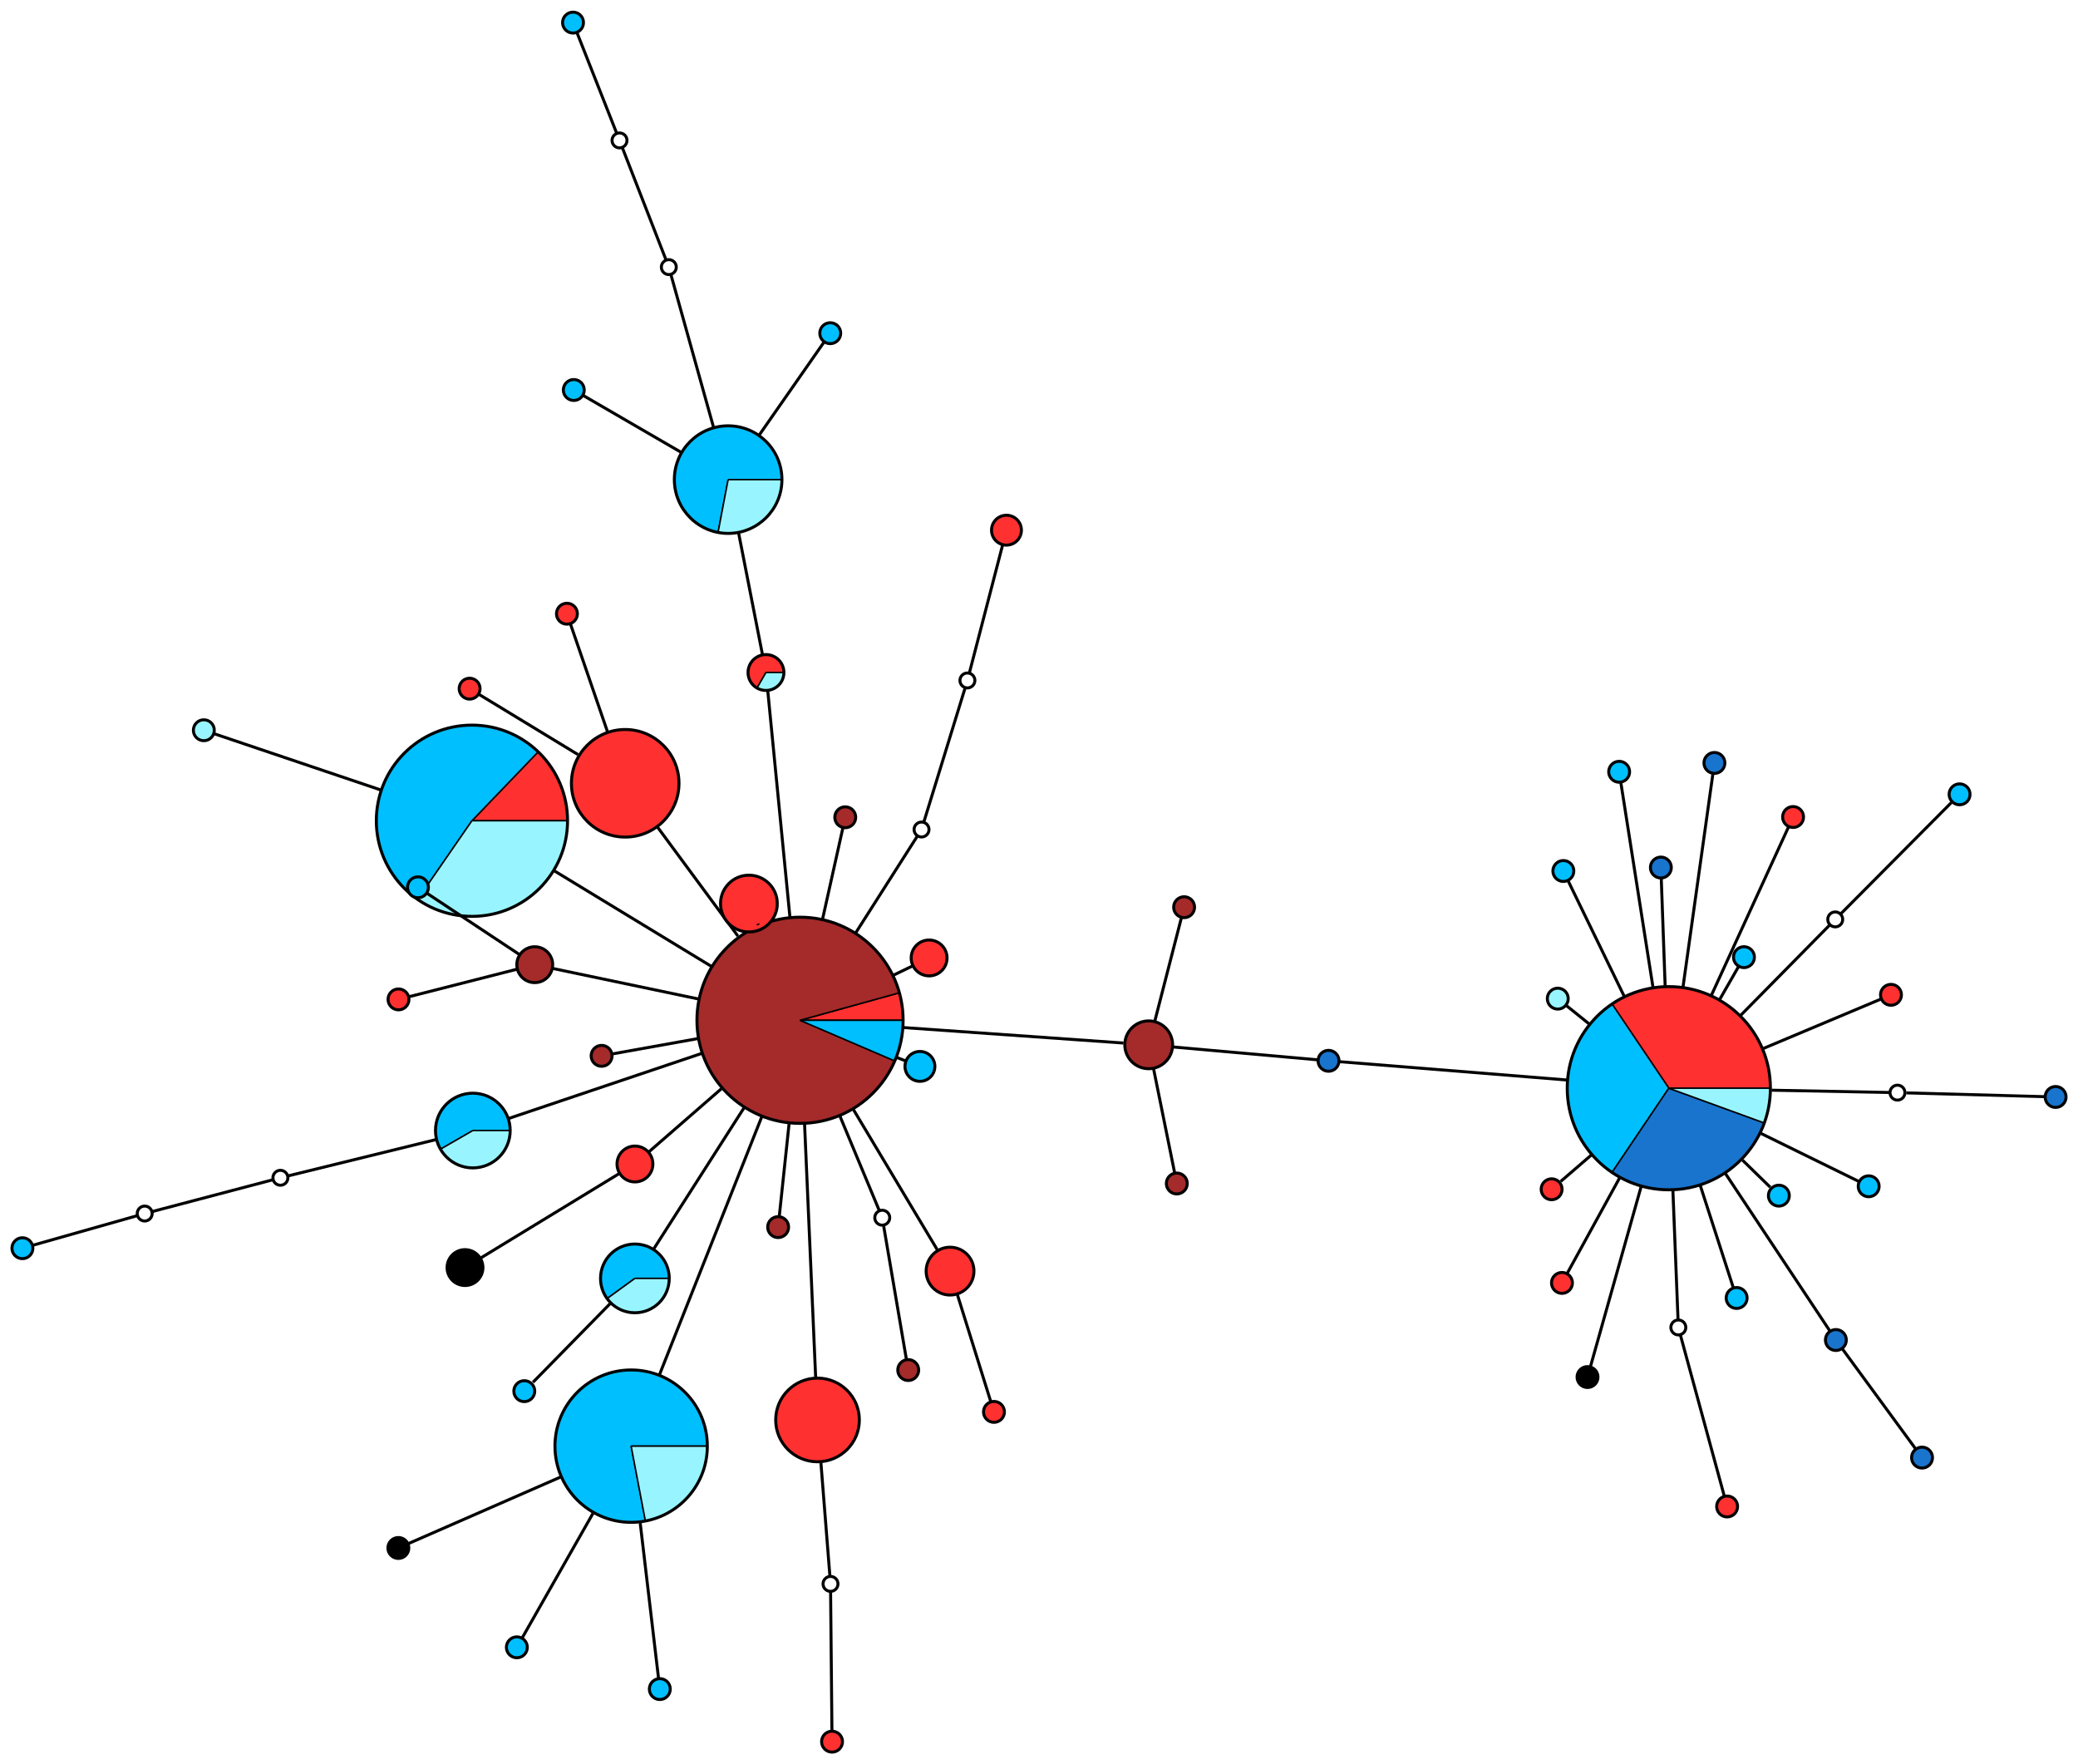 <?xml version="1.0" encoding="UTF-8" standalone="no"?>
<!DOCTYPE svg PUBLIC "-//W3C//DTD SVG 1.1//EN"
 "http://www.w3.org/Graphics/SVG/1.1/DTD/svg11.dtd">
<!-- Generated by graphviz version 2.38.0 (20140413.2041)
 -->
<!-- Title: %3 Pages: 1 -->
<svg width="695pt" height="590pt"
 viewBox="0.00 0.00 695.48 590.28" xmlns="http://www.w3.org/2000/svg" xmlns:xlink="http://www.w3.org/1999/xlink">
<g id="graph0" class="graph" transform="scale(1 1) rotate(0) translate(249.77 377.709)">
<title>%3</title>
<polygon fill="white" stroke="none" points="-249.77,212.573 -249.77,-377.709 445.714,-377.709 445.714,212.573 -249.77,212.573"/>
<!-- 0 -->
<g id="node1" class="node"><title>0</title>
<path fill="deepskyblue" stroke="black" stroke-width="0.5" d="M-38.533,106.183C-38.533,106.183 -13.033,106.183 -13.033,106.183 -13.033,104.881 -13.133,103.58 -13.332,102.293 -13.53,101.006 -13.828,99.736 -14.22,98.494 -14.613,97.252 -15.1,96.043 -15.678,94.875 -16.255,93.708 -16.922,92.586 -17.671,91.521 -18.419,90.455 -19.249,89.449 -20.151,88.51 -21.054,87.571 -22.027,86.703 -23.063,85.912 -24.098,85.122 -25.193,84.412 -26.336,83.79 -27.48,83.167 -28.67,82.632 -29.895,82.191 -31.121,81.75 -32.378,81.403 -33.657,81.154 -34.935,80.905 -36.231,80.754 -37.532,80.703 -38.834,80.652 -40.137,80.701 -41.431,80.849 -42.725,80.997 -44.006,81.243 -45.262,81.587 -46.518,81.931 -47.746,82.37 -48.935,82.902 -50.125,83.433 -51.271,84.055 -52.365,84.761 -53.46,85.468 -54.498,86.257 -55.472,87.122 -56.445,87.987 -57.351,88.926 -58.181,89.929 -59.012,90.933 -59.764,91.998 -60.431,93.117 -61.098,94.235 -61.679,95.403 -62.168,96.61 -62.657,97.817 -63.053,99.06 -63.352,100.328 -63.651,101.596 -63.852,102.884 -63.955,104.183 -64.057,105.481 -64.059,106.785 -63.962,108.084 -63.865,109.383 -63.669,110.673 -63.375,111.941 -63.081,113.21 -62.69,114.455 -62.206,115.664 -61.721,116.873 -61.145,118.043 -60.482,119.164 -59.819,120.285 -59.071,121.354 -58.245,122.36 -57.419,123.367 -56.517,124.309 -55.546,125.178 -54.576,126.047 -53.541,126.841 -52.45,127.551 -51.358,128.262 -50.214,128.888 -49.027,129.424 -47.84,129.96 -46.614,130.404 -45.359,130.753 -44.104,131.102 -42.824,131.354 -41.531,131.507 -40.237,131.66 -38.934,131.714 -37.632,131.668 -36.331,131.621 -35.034,131.476 -33.755,131.232 -33.755,131.232 -38.533,106.183 -38.533,106.183"/>
<path fill="#98f5ff" stroke="black" stroke-width="0.5" d="M-38.533,106.183C-38.533,106.183 -33.755,131.232 -33.755,131.232 -33.034,131.094 -32.318,130.925 -31.612,130.726 -30.905,130.527 -30.207,130.297 -29.52,130.037 -28.833,129.778 -28.157,129.488 -27.495,129.171 -26.833,128.853 -26.185,128.506 -25.553,128.132 -24.921,127.758 -24.305,127.357 -23.707,126.93 -23.11,126.503 -22.531,126.051 -21.972,125.574 -21.414,125.097 -20.876,124.596 -20.361,124.072 -19.846,123.549 -19.353,123.004 -18.885,122.438 -18.417,121.872 -17.974,121.286 -17.556,120.682 -17.138,120.078 -16.747,119.456 -16.383,118.818 -16.019,118.18 -15.683,117.526 -15.376,116.859 -15.068,116.192 -14.79,115.512 -14.541,114.821 -14.292,114.13 -14.073,113.429 -13.885,112.719 -13.697,112.009 -13.539,111.291 -13.413,110.568 -13.287,109.844 -13.192,109.115 -13.128,108.384 -13.065,107.652 -13.033,106.918 -13.033,106.183 -13.033,106.183 -38.533,106.183 -38.533,106.183"/>
<ellipse fill="none" stroke="black" cx="-38.533" cy="106.183" rx="25.5" ry="25.5"/>
</g>
<!-- 6 -->
<g id="node7" class="node"><title>6</title>
<path fill="#ff3030" stroke="black" stroke-width="0.5" d="M17.989,-36.334C17.989,-36.334 52.489,-36.334 52.489,-36.334 52.489,-37.889 52.384,-39.441 52.174,-40.982 51.965,-42.522 51.652,-44.047 51.237,-45.544 51.237,-45.544 17.989,-36.334 17.989,-36.334"/>
<path fill="brown" stroke="black" stroke-width="0.5" d="M17.989,-36.334C17.989,-36.334 51.237,-45.544 51.237,-45.544 50.968,-46.516 50.656,-47.475 50.303,-48.419 49.95,-49.362 49.556,-50.291 49.122,-51.2 48.687,-52.109 48.214,-52.999 47.701,-53.867 47.189,-54.735 46.639,-55.58 46.053,-56.4 45.467,-57.22 44.845,-58.014 44.19,-58.779 43.534,-59.544 42.845,-60.281 42.125,-60.986 41.405,-61.691 40.654,-62.364 39.875,-63.003 39.096,-63.642 38.29,-64.247 37.458,-64.816 36.626,-65.385 35.769,-65.917 34.891,-66.41 34.012,-66.904 33.112,-67.359 32.194,-67.774 31.276,-68.189 30.34,-68.563 29.388,-68.896 28.437,-69.229 27.472,-69.521 26.495,-69.769 25.518,-70.017 24.531,-70.223 23.537,-70.385 22.542,-70.547 21.541,-70.666 20.536,-70.74 19.531,-70.814 18.523,-70.845 17.515,-70.831 16.508,-70.817 15.501,-70.759 14.498,-70.657 13.496,-70.555 12.498,-70.409 11.508,-70.22 10.518,-70.031 9.537,-69.798 8.568,-69.523 7.599,-69.248 6.642,-68.93 5.7,-68.571 4.758,-68.212 3.833,-67.812 2.926,-67.372 2.019,-66.932 1.132,-66.453 0.268,-65.935 -0.597,-65.418 -1.438,-64.862 -2.254,-64.271 -3.071,-63.68 -3.86,-63.053 -4.621,-62.392 -5.383,-61.732 -6.115,-61.038 -6.815,-60.314 -7.515,-59.589 -8.184,-58.834 -8.818,-58.051 -9.453,-57.268 -10.052,-56.458 -10.616,-55.622 -11.179,-54.787 -11.706,-53.927 -12.194,-53.045 -12.682,-52.164 -13.131,-51.261 -13.54,-50.34 -13.95,-49.419 -14.318,-48.48 -14.645,-47.527 -14.972,-46.574 -15.257,-45.607 -15.499,-44.629 -15.742,-43.65 -15.941,-42.662 -16.097,-41.666 -16.253,-40.671 -16.364,-39.669 -16.433,-38.663 -16.501,-37.658 -16.524,-36.65 -16.504,-35.642 -16.484,-34.635 -16.42,-33.629 -16.311,-32.627 -16.203,-31.625 -16.051,-30.628 -15.855,-29.639 -15.66,-28.651 -15.421,-27.671 -15.14,-26.703 -14.858,-25.736 -14.535,-24.781 -14.17,-23.841 -13.805,-22.902 -13.399,-21.979 -12.953,-21.075 -12.508,-20.171 -12.023,-19.288 -11.499,-18.426 -10.976,-17.565 -10.416,-16.727 -9.819,-15.914 -9.223,-15.102 -8.591,-14.316 -7.926,-13.559 -7.26,-12.802 -6.562,-12.075 -5.833,-11.379 -5.104,-10.683 -4.345,-10.02 -3.558,-9.39 -2.771,-8.761 -1.957,-8.166 -1.118,-7.608 -0.279,-7.05 0.584,-6.529 1.469,-6.046 2.354,-5.564 3.259,-5.12 4.183,-4.717 5.106,-4.314 6.047,-3.951 7.003,-3.63 7.958,-3.309 8.927,-3.03 9.907,-2.794 10.886,-2.558 11.876,-2.365 12.873,-2.216 13.869,-2.066 14.872,-1.96 15.878,-1.899 16.884,-1.837 17.892,-1.82 18.899,-1.846 19.907,-1.873 20.912,-1.943 21.913,-2.058 22.915,-2.173 23.91,-2.331 24.898,-2.533 25.885,-2.735 26.863,-2.98 27.829,-3.267 28.795,-3.555 29.748,-3.884 30.685,-4.255 31.622,-4.626 32.542,-5.038 33.443,-5.489 34.344,-5.941 35.225,-6.431 36.083,-6.96 36.941,-7.489 37.776,-8.054 38.584,-8.656 39.393,-9.258 40.175,-9.894 40.927,-10.565 41.68,-11.235 42.403,-11.937 43.094,-12.671 43.785,-13.404 44.444,-14.167 45.069,-14.958 45.693,-15.749 46.282,-16.567 46.835,-17.41 47.388,-18.253 47.904,-19.119 48.381,-20.007 48.858,-20.895 49.295,-21.803 49.693,-22.729 49.693,-22.729 17.989,-36.334 17.989,-36.334"/>
<path fill="deepskyblue" stroke="black" stroke-width="0.5" d="M17.989,-36.334C17.989,-36.334 49.693,-22.729 49.693,-22.729 50.153,-23.8 50.558,-24.894 50.907,-26.006 51.255,-27.118 51.548,-28.247 51.782,-29.389 52.017,-30.531 52.194,-31.684 52.312,-32.844 52.43,-34.004 52.489,-35.169 52.489,-36.334 52.489,-36.334 17.989,-36.334 17.989,-36.334"/>
<ellipse fill="none" stroke="black" cx="17.989" cy="-36.334" rx="34.5" ry="34.5"/>
</g>
<!-- 0&#45;&gt;6 -->
<g id="edge1" class="edge"><title>0&#45;&gt;6</title>
<path fill="none" stroke="black" d="M-29.073,82.329C-19.676,58.636 -5.205,22.147 5.21,-4.112"/>
</g>
<!-- 22 -->
<g id="node23" class="node"><title>22</title>
<ellipse fill="deepskyblue" stroke="black" cx="-76.787" cy="173.501" rx="3.5" ry="3.5"/>
</g>
<!-- 0&#45;&gt;22 -->
<g id="edge2" class="edge"><title>0&#45;&gt;22</title>
<path fill="none" stroke="black" d="M-51.271,128.599C-59.965,143.898 -70.648,162.698 -74.906,170.191"/>
</g>
<!-- 24 -->
<g id="node25" class="node"><title>24</title>
<ellipse fill="deepskyblue" stroke="black" cx="-28.943" cy="187.478" rx="3.5" ry="3.5"/>
</g>
<!-- 0&#45;&gt;24 -->
<g id="edge3" class="edge"><title>0&#45;&gt;24</title>
<path fill="none" stroke="black" d="M-35.499,131.905C-33.26,150.884 -30.426,174.904 -29.367,183.88"/>
</g>
<!-- 58 -->
<g id="node59" class="node"><title>58</title>
<ellipse fill="black" stroke="black" cx="-116.443" cy="140.258" rx="3.5" ry="3.5"/>
</g>
<!-- 0&#45;&gt;58 -->
<g id="edge4" class="edge"><title>0&#45;&gt;58</title>
<path fill="none" stroke="black" d="M-61.909,116.407C-80.375,124.484 -104.434,135.006 -113.128,138.809"/>
</g>
<!-- 1 -->
<g id="node2" class="node"><title>1</title>
<ellipse fill="deepskyblue" stroke="black" cx="345.591" cy="22.351" rx="3.5" ry="3.5"/>
</g>
<!-- 3 -->
<g id="node4" class="node"><title>3</title>
<path fill="#ff3030" stroke="black" stroke-width="0.5" d="M308.765,-13.601C308.765,-13.601 342.765,-13.601 342.765,-13.601 342.765,-15.135 342.661,-16.667 342.455,-18.186 342.248,-19.706 341.938,-21.209 341.529,-22.687 341.119,-24.165 340.609,-25.613 340.004,-27.023 339.399,-28.431 338.699,-29.798 337.909,-31.113 337.119,-32.427 336.241,-33.687 335.281,-34.883 334.321,-36.079 333.282,-37.208 332.169,-38.264 331.057,-39.32 329.874,-40.299 328.63,-41.195 327.385,-42.091 326.081,-42.901 324.727,-43.621 323.373,-44.341 321.972,-44.969 320.533,-45.5 319.094,-46.031 317.621,-46.463 316.124,-46.795 314.627,-47.127 313.109,-47.358 311.581,-47.484 310.052,-47.611 308.517,-47.635 306.986,-47.555 305.454,-47.474 303.93,-47.291 302.423,-47.005 300.917,-46.718 299.431,-46.331 297.977,-45.844 296.523,-45.358 295.103,-44.773 293.727,-44.095 292.352,-43.417 291.024,-42.646 289.753,-41.788 289.753,-41.788 308.765,-13.601 308.765,-13.601"/>
<path fill="deepskyblue" stroke="black" stroke-width="0.5" d="M308.765,-13.601C308.765,-13.601 289.753,-41.788 289.753,-41.788 288.604,-41.014 287.505,-40.17 286.459,-39.261 285.414,-38.353 284.425,-37.381 283.498,-36.352 282.572,-35.322 281.708,-34.237 280.914,-33.103 280.12,-31.968 279.395,-30.786 278.745,-29.563 278.095,-28.34 277.52,-27.079 277.023,-25.786 276.527,-24.493 276.11,-23.171 275.775,-21.827 275.44,-20.483 275.187,-19.119 275.019,-17.745 274.85,-16.37 274.765,-14.986 274.765,-13.601 274.765,-12.216 274.85,-10.832 275.019,-9.458 275.187,-8.083 275.44,-6.72 275.775,-5.376 276.11,-4.032 276.527,-2.71 277.023,-1.417 277.52,-0.124 278.095,1.138 278.745,2.361 279.395,3.584 280.12,4.766 280.914,5.9 281.708,7.035 282.572,8.12 283.498,9.149 284.425,10.178 285.414,11.15 286.459,12.059 287.505,12.968 288.604,13.812 289.753,14.586 289.753,14.586 308.765,-13.601 308.765,-13.601"/>
<path fill="#1874cd" stroke="black" stroke-width="0.5" d="M308.765,-13.601C308.765,-13.601 289.753,14.586 289.753,14.586 290.819,15.305 291.925,15.963 293.066,16.557 294.207,17.151 295.38,17.68 296.581,18.14 297.781,18.601 299.007,18.994 300.252,19.316 301.497,19.638 302.76,19.889 304.033,20.068 305.307,20.247 306.59,20.354 307.875,20.387 309.161,20.421 310.447,20.381 311.729,20.269 313.01,20.157 314.283,19.973 315.544,19.716 316.804,19.46 318.049,19.132 319.272,18.735 320.495,18.337 321.695,17.871 322.865,17.337 324.035,16.804 325.174,16.205 326.277,15.543 327.379,14.88 328.443,14.156 329.463,13.373 330.483,12.59 331.458,11.75 332.384,10.856 333.309,9.963 334.182,9.018 335,8.025 335.818,7.033 336.58,5.995 337.28,4.917 337.98,3.838 338.619,2.72 339.193,1.569 339.767,0.419 340.275,-0.764 340.715,-1.973 340.715,-1.973 308.765,-13.601 308.765,-13.601"/>
<path fill="#98f5ff" stroke="black" stroke-width="0.5" d="M308.765,-13.601C308.765,-13.601 340.715,-1.973 340.715,-1.973 341.053,-2.902 341.351,-3.846 341.607,-4.801 341.863,-5.757 342.077,-6.723 342.249,-7.697 342.42,-8.671 342.55,-9.653 342.636,-10.638 342.722,-11.623 342.765,-12.612 342.765,-13.601 342.765,-13.601 308.765,-13.601 308.765,-13.601"/>
<ellipse fill="none" stroke="black" cx="308.765" cy="-13.601" rx="34" ry="34"/>
</g>
<!-- 1&#45;&gt;3 -->
<g id="edge5" class="edge"><title>1&#45;&gt;3</title>
<path fill="none" stroke="black" d="M342.701,19.53C340.463,17.345 337.123,14.085 333.399,10.448"/>
</g>
<!-- 2 -->
<g id="node3" class="node"><title>2</title>
<ellipse fill="#ff3030" stroke="black" cx="23.843" cy="97.412" rx="14" ry="14"/>
</g>
<!-- 2&#45;&gt;6 -->
<g id="edge6" class="edge"><title>2&#45;&gt;6</title>
<path fill="none" stroke="black" d="M23.217,83.099C22.338,63.017 20.711,25.853 19.505,-1.706"/>
</g>
<!-- 10 -->
<g id="node11" class="node"><title>10</title>
<ellipse fill="#ff3030" stroke="black" cx="383.117" cy="-44.855" rx="3.5" ry="3.5"/>
</g>
<!-- 3&#45;&gt;10 -->
<g id="edge7" class="edge"><title>3&#45;&gt;10</title>
<path fill="none" stroke="black" d="M340.297,-26.856C355.812,-33.378 372.67,-40.464 379.72,-43.427"/>
</g>
<!-- 21 -->
<g id="node22" class="node"><title>21</title>
<ellipse fill="deepskyblue" stroke="black" cx="292.14" cy="-119.495" rx="3.5" ry="3.5"/>
</g>
<!-- 3&#45;&gt;21 -->
<g id="edge8" class="edge"><title>3&#45;&gt;21</title>
<path fill="none" stroke="black" d="M303.459,-47.398C299.468,-72.82 294.408,-105.049 292.719,-115.81"/>
</g>
<!-- 25 -->
<g id="node26" class="node"><title>25</title>
<ellipse fill="deepskyblue" stroke="black" cx="273.464" cy="-86.295" rx="3.5" ry="3.5"/>
</g>
<!-- 3&#45;&gt;25 -->
<g id="edge9" class="edge"><title>3&#45;&gt;25</title>
<path fill="none" stroke="black" d="M293.794,-44.43C286.428,-59.599 278.424,-76.081 275.077,-82.973"/>
</g>
<!-- 30 -->
<g id="node31" class="node"><title>30</title>
<ellipse fill="deepskyblue" stroke="black" cx="333.911" cy="-57.461" rx="3.5" ry="3.5"/>
</g>
<!-- 3&#45;&gt;30 -->
<g id="edge10" class="edge"><title>3&#45;&gt;30</title>
<path fill="none" stroke="black" d="M325.677,-43.1C328.236,-47.563 330.521,-51.549 332.031,-54.183"/>
</g>
<!-- 34 -->
<g id="node35" class="node"><title>34</title>
<ellipse fill="#ff3030" stroke="black" cx="350.35" cy="-104.36" rx="3.5" ry="3.5"/>
</g>
<!-- 3&#45;&gt;34 -->
<g id="edge11" class="edge"><title>3&#45;&gt;34</title>
<path fill="none" stroke="black" d="M322.96,-44.581C332.748,-65.944 344.712,-92.055 348.855,-101.096"/>
</g>
<!-- 36 -->
<g id="node37" class="node"><title>36</title>
<ellipse fill="#ff3030" stroke="black" cx="269.536" cy="20.215" rx="3.5" ry="3.5"/>
</g>
<!-- 3&#45;&gt;36 -->
<g id="edge12" class="edge"><title>3&#45;&gt;36</title>
<path fill="none" stroke="black" d="M282.817,8.767C278.713,12.304 275.024,15.484 272.581,17.59"/>
</g>
<!-- 41 -->
<g id="node42" class="node"><title>41</title>
<ellipse fill="#1874cd" stroke="black" cx="194.87" cy="-22.776" rx="3.5" ry="3.5"/>
</g>
<!-- 3&#45;&gt;41 -->
<g id="edge13" class="edge"><title>3&#45;&gt;41</title>
<path fill="none" stroke="black" d="M274.593,-16.354C246.811,-18.592 210.37,-21.528 198.664,-22.471"/>
</g>
<!-- 44 -->
<g id="node45" class="node"><title>44</title>
<ellipse fill="#1874cd" stroke="black" cx="324.022" cy="-122.452" rx="3.5" ry="3.5"/>
</g>
<!-- 3&#45;&gt;44 -->
<g id="edge14" class="edge"><title>3&#45;&gt;44</title>
<path fill="none" stroke="black" d="M313.509,-47.446C317.218,-73.907 321.994,-107.98 323.526,-118.911"/>
</g>
<!-- 46 -->
<g id="node47" class="node"><title>46</title>
<ellipse fill="#1874cd" stroke="black" cx="364.673" cy="70.664" rx="3.5" ry="3.5"/>
</g>
<!-- 3&#45;&gt;46 -->
<g id="edge15" class="edge"><title>3&#45;&gt;46</title>
<path fill="none" stroke="black" d="M327.693,14.927C340.871,34.789 357.047,59.17 362.65,67.615"/>
</g>
<!-- 56 -->
<g id="node57" class="node"><title>56</title>
<ellipse fill="#98f5ff" stroke="black" cx="271.595" cy="-43.578" rx="3.5" ry="3.5"/>
</g>
<!-- 3&#45;&gt;56 -->
<g id="edge16" class="edge"><title>3&#45;&gt;56</title>
<path fill="none" stroke="black" d="M282.147,-35.068C279.168,-37.47 276.53,-39.598 274.637,-41.124"/>
</g>
<!-- 59 -->
<g id="node60" class="node"><title>59</title>
<ellipse fill="black" stroke="black" cx="281.551" cy="83.058" rx="3.5" ry="3.5"/>
</g>
<!-- 3&#45;&gt;59 -->
<g id="edge17" class="edge"><title>3&#45;&gt;59</title>
<path fill="none" stroke="black" d="M299.476,19.393C293.07,42.144 285.24,69.954 282.529,79.582"/>
</g>
<!-- 4 -->
<g id="node5" class="node"><title>4</title>
<path fill="#ff3030" stroke="black" stroke-width="0.5" d="M-91.818,-103.111C-91.818,-103.111 -59.818,-103.111 -59.818,-103.111 -59.818,-104.185 -59.872,-105.259 -59.98,-106.328 -60.088,-107.396 -60.25,-108.459 -60.465,-109.512 -60.679,-110.564 -60.947,-111.605 -61.267,-112.631 -61.586,-113.657 -61.957,-114.665 -62.378,-115.654 -62.8,-116.642 -63.27,-117.609 -63.788,-118.55 -64.307,-119.491 -64.872,-120.405 -65.482,-121.289 -66.093,-122.173 -66.747,-123.026 -67.443,-123.844 -68.139,-124.662 -68.876,-125.445 -69.651,-126.189 -69.651,-126.189 -91.818,-103.111 -91.818,-103.111"/>
<path fill="deepskyblue" stroke="black" stroke-width="0.5" d="M-91.818,-103.111C-91.818,-103.111 -69.651,-126.189 -69.651,-126.189 -70.445,-126.952 -71.278,-127.673 -72.146,-128.35 -73.015,-129.027 -73.918,-129.659 -74.851,-130.243 -75.785,-130.827 -76.748,-131.362 -77.737,-131.846 -78.726,-132.331 -79.739,-132.764 -80.772,-133.144 -81.806,-133.524 -82.858,-133.851 -83.925,-134.122 -84.992,-134.394 -86.073,-134.61 -87.162,-134.77 -88.252,-134.931 -89.349,-135.034 -90.449,-135.082 -91.549,-135.129 -92.651,-135.119 -93.75,-135.052 -94.849,-134.986 -95.944,-134.863 -97.03,-134.683 -98.117,-134.504 -99.193,-134.269 -100.255,-133.978 -101.318,-133.688 -102.364,-133.343 -103.391,-132.945 -104.417,-132.547 -105.423,-132.096 -106.403,-131.594 -107.383,-131.092 -108.337,-130.54 -109.26,-129.94 -110.183,-129.339 -111.075,-128.692 -111.931,-128 -112.787,-127.308 -113.608,-126.572 -114.388,-125.795 -115.169,-125.018 -115.909,-124.202 -116.605,-123.349 -117.302,-122.496 -117.953,-121.608 -118.558,-120.688 -119.163,-119.768 -119.72,-118.817 -120.227,-117.839 -120.734,-116.862 -121.19,-115.858 -121.593,-114.834 -121.996,-113.809 -122.347,-112.765 -122.642,-111.704 -122.938,-110.643 -123.179,-109.568 -123.364,-108.482 -123.549,-107.397 -123.677,-106.303 -123.749,-105.204 -123.821,-104.105 -123.837,-103.003 -123.795,-101.903 -123.753,-100.802 -123.655,-99.705 -123.5,-98.615 -123.346,-97.525 -123.135,-96.443 -122.869,-95.375 -122.602,-94.306 -122.281,-93.252 -121.906,-92.217 -121.531,-91.181 -121.103,-90.166 -120.624,-89.175 -120.144,-88.183 -119.614,-87.218 -119.035,-86.281 -118.456,-85.345 -117.828,-84.439 -117.156,-83.567 -116.483,-82.695 -115.766,-81.858 -115.008,-81.06 -114.249,-80.262 -113.449,-79.504 -112.612,-78.788 -111.775,-78.073 -110.902,-77.401 -109.996,-76.775 -109.996,-76.775 -91.818,-103.111 -91.818,-103.111"/>
<path fill="#98f5ff" stroke="black" stroke-width="0.5" d="M-91.818,-103.111C-91.818,-103.111 -109.996,-76.775 -109.996,-76.775 -108.802,-75.951 -107.554,-75.21 -106.259,-74.555 -104.965,-73.9 -103.627,-73.334 -102.256,-72.861 -100.885,-72.388 -99.483,-72.009 -98.061,-71.726 -96.638,-71.443 -95.198,-71.257 -93.75,-71.169 -92.302,-71.082 -90.85,-71.093 -89.403,-71.202 -87.957,-71.311 -86.52,-71.519 -85.102,-71.824 -83.683,-72.128 -82.287,-72.528 -80.924,-73.022 -79.56,-73.516 -78.231,-74.102 -76.947,-74.776 -75.662,-75.45 -74.425,-76.211 -73.244,-77.053 -72.063,-77.895 -70.94,-78.816 -69.884,-79.81 -68.828,-80.805 -67.841,-81.87 -66.929,-82.998 -66.017,-84.126 -65.183,-85.315 -64.433,-86.556 -63.682,-87.797 -63.017,-89.088 -62.442,-90.42 -61.867,-91.751 -61.383,-93.121 -60.993,-94.518 -60.604,-95.915 -60.309,-97.337 -60.113,-98.774 -59.916,-100.211 -59.818,-101.66 -59.818,-103.111 -59.818,-103.111 -91.818,-103.111 -91.818,-103.111"/>
<ellipse fill="none" stroke="black" cx="-91.818" cy="-103.111" rx="32" ry="32"/>
</g>
<!-- 4&#45;&gt;6 -->
<g id="edge18" class="edge"><title>4&#45;&gt;6</title>
<path fill="none" stroke="black" d="M-64.392,-86.433C-48.384,-76.698 -28.177,-64.409 -11.783,-54.439"/>
</g>
<!-- 55 -->
<g id="node56" class="node"><title>55</title>
<ellipse fill="#98f5ff" stroke="black" cx="-181.55" cy="-133.396" rx="3.5" ry="3.5"/>
</g>
<!-- 4&#45;&gt;55 -->
<g id="edge19" class="edge"><title>4&#45;&gt;55</title>
<path fill="none" stroke="black" d="M-122.197,-113.364C-143.145,-120.434 -168.812,-129.097 -178.039,-132.211"/>
</g>
<!-- 5 -->
<g id="node6" class="node"><title>5</title>
<ellipse fill="#ff3030" stroke="black" cx="-40.521" cy="-115.642" rx="18" ry="18"/>
</g>
<!-- 6&#45;&gt;5 -->
<g id="edge20" class="edge"><title>6&#45;&gt;5</title>
<path fill="none" stroke="black" d="M-2.804,-64.519C-11.87,-76.807 -22.122,-90.703 -29.646,-100.902"/>
</g>
<!-- 7 -->
<g id="node8" class="node"><title>7</title>
<ellipse fill="#ff3030" stroke="black" cx="0.883" cy="-75.392" rx="9.5" ry="9.5"/>
</g>
<!-- 6&#45;&gt;7 -->
<g id="edge21" class="edge"><title>6&#45;&gt;7</title>
<path fill="none" stroke="black" d="M4.021,-68.228C3.963,-68.361 3.905,-68.492 3.848,-68.622"/>
</g>
<!-- 8 -->
<g id="node9" class="node"><title>8</title>
<ellipse fill="#ff3030" stroke="black" cx="-37.261" cy="11.756" rx="6" ry="6"/>
</g>
<!-- 6&#45;&gt;8 -->
<g id="edge22" class="edge"><title>6&#45;&gt;8</title>
<path fill="none" stroke="black" d="M-8.341,-13.416C-17.68,-5.287 -27.216,3.013 -32.669,7.759"/>
</g>
<!-- 13 -->
<g id="node14" class="node"><title>13</title>
<ellipse fill="#ff3030" stroke="black" cx="68.197" cy="47.608" rx="8" ry="8"/>
</g>
<!-- 6&#45;&gt;13 -->
<g id="edge23" class="edge"><title>6&#45;&gt;13</title>
<path fill="none" stroke="black" d="M35.831,-6.503C45.978,10.462 57.857,30.322 64.016,40.618"/>
</g>
<!-- 14 -->
<g id="node15" class="node"><title>14</title>
<path fill="#ff3030" stroke="black" stroke-width="0.5" d="M6.59,-152.716C6.59,-152.716 12.59,-152.716 12.59,-152.716 12.59,-152.978 12.572,-153.24 12.538,-153.499 12.504,-153.759 12.453,-154.016 12.385,-154.269 12.317,-154.522 12.233,-154.77 12.133,-155.012 12.033,-155.254 11.917,-155.489 11.786,-155.716 11.655,-155.943 11.509,-156.161 11.35,-156.369 11.19,-156.576 11.017,-156.773 10.832,-156.959 10.647,-157.144 10.45,-157.317 10.242,-157.476 10.034,-157.636 9.816,-157.781 9.59,-157.912 9.363,-158.043 9.128,-158.159 8.886,-158.259 8.644,-158.36 8.395,-158.444 8.142,-158.512 7.89,-158.579 7.632,-158.631 7.373,-158.665 7.113,-158.699 6.851,-158.716 6.59,-158.716 6.328,-158.716 6.066,-158.699 5.806,-158.665 5.547,-158.631 5.29,-158.579 5.037,-158.512 4.784,-158.444 4.535,-158.36 4.293,-158.259 4.052,-158.159 3.816,-158.043 3.59,-157.912 3.363,-157.781 3.145,-157.636 2.937,-157.476 2.729,-157.317 2.532,-157.144 2.347,-156.959 2.162,-156.773 1.989,-156.576 1.829,-156.369 1.67,-156.161 1.524,-155.943 1.393,-155.716 1.262,-155.489 1.147,-155.254 1.046,-155.012 0.946,-154.77 0.862,-154.522 0.794,-154.269 0.726,-154.016 0.675,-153.759 0.641,-153.499 0.607,-153.24 0.59,-152.978 0.59,-152.716 0.59,-152.454 0.607,-152.193 0.641,-151.933 0.675,-151.673 0.726,-151.416 0.794,-151.163 0.862,-150.91 0.946,-150.662 1.046,-150.42 1.147,-150.178 1.262,-149.943 1.393,-149.716 1.524,-149.489 1.67,-149.271 1.829,-149.063 1.989,-148.856 2.162,-148.659 2.347,-148.473 2.532,-148.288 2.729,-148.115 2.937,-147.956 3.145,-147.796 3.363,-147.651 3.59,-147.52 3.59,-147.52 6.59,-152.716 6.59,-152.716"/>
<path fill="#98f5ff" stroke="black" stroke-width="0.5" d="M6.59,-152.716C6.59,-152.716 3.59,-147.52 3.59,-147.52 3.816,-147.389 4.052,-147.273 4.293,-147.173 4.535,-147.073 4.784,-146.988 5.037,-146.92 5.29,-146.853 5.547,-146.802 5.806,-146.767 6.066,-146.733 6.328,-146.716 6.59,-146.716 6.851,-146.716 7.113,-146.733 7.373,-146.767 7.632,-146.802 7.89,-146.853 8.142,-146.92 8.395,-146.988 8.644,-147.073 8.886,-147.173 9.128,-147.273 9.363,-147.389 9.59,-147.52 9.816,-147.651 10.034,-147.796 10.242,-147.956 10.45,-148.115 10.647,-148.288 10.832,-148.473 11.017,-148.659 11.19,-148.856 11.35,-149.063 11.509,-149.271 11.655,-149.489 11.786,-149.716 11.917,-149.943 12.033,-150.178 12.133,-150.42 12.233,-150.662 12.317,-150.91 12.385,-151.163 12.453,-151.416 12.504,-151.673 12.538,-151.933 12.572,-152.193 12.59,-152.454 12.59,-152.716 12.59,-152.716 6.59,-152.716 6.59,-152.716"/>
<ellipse fill="none" stroke="black" cx="6.59" cy="-152.716" rx="6" ry="6"/>
</g>
<!-- 6&#45;&gt;14 -->
<g id="edge24" class="edge"><title>6&#45;&gt;14</title>
<path fill="none" stroke="black" d="M14.6,-70.938C11.974,-97.739 8.562,-132.577 7.195,-146.536"/>
</g>
<!-- 17 -->
<g id="node18" class="node"><title>17</title>
<ellipse fill="#ff3030" stroke="black" cx="61.192" cy="-57.196" rx="6" ry="6"/>
</g>
<!-- 6&#45;&gt;17 -->
<g id="edge25" class="edge"><title>6&#45;&gt;17</title>
<path fill="none" stroke="black" d="M49.386,-51.496C51.69,-52.608 53.804,-53.629 55.588,-54.49"/>
</g>
<!-- 19 -->
<g id="node20" class="node"><title>19</title>
<path fill="deepskyblue" stroke="black" stroke-width="0.5" d="M-37.283,50.045C-37.283,50.045 -25.783,50.045 -25.783,50.045 -25.783,49.593 -25.809,49.142 -25.862,48.693 -25.915,48.244 -25.995,47.799 -26.1,47.36 -26.206,46.921 -26.337,46.488 -26.493,46.064 -26.65,45.641 -26.831,45.226 -27.036,44.824 -27.241,44.421 -27.47,44.031 -27.721,43.656 -27.972,43.28 -28.244,42.92 -28.538,42.576 -28.831,42.233 -29.145,41.907 -29.476,41.6 -29.808,41.293 -30.158,41.007 -30.523,40.741 -30.889,40.475 -31.269,40.232 -31.663,40.011 -32.058,39.79 -32.464,39.593 -32.882,39.42 -33.299,39.247 -33.726,39.099 -34.161,38.977 -34.596,38.854 -35.037,38.757 -35.484,38.686 -35.93,38.616 -36.38,38.571 -36.831,38.554 -37.282,38.536 -37.734,38.545 -38.185,38.58 -38.635,38.616 -39.083,38.678 -39.526,38.766 -39.969,38.854 -40.407,38.968 -40.836,39.108 -41.266,39.247 -41.687,39.412 -42.097,39.601 -42.507,39.79 -42.906,40.003 -43.291,40.239 -43.676,40.475 -44.047,40.734 -44.402,41.014 -44.757,41.293 -45.095,41.594 -45.414,41.913 -45.734,42.232 -46.034,42.57 -46.314,42.925 -46.593,43.28 -46.852,43.651 -47.088,44.036 -47.324,44.421 -47.537,44.82 -47.726,45.23 -47.915,45.64 -48.08,46.061 -48.22,46.491 -48.359,46.921 -48.474,47.358 -48.562,47.801 -48.65,48.244 -48.712,48.692 -48.747,49.142 -48.783,49.593 -48.791,50.045 -48.774,50.496 -48.756,50.948 -48.712,51.398 -48.641,51.844 -48.57,52.29 -48.473,52.731 -48.351,53.166 -48.228,53.601 -48.08,54.028 -47.907,54.446 -47.734,54.863 -47.537,55.27 -47.316,55.664 -47.096,56.058 -46.852,56.439 -46.586,56.804 -46.586,56.804 -37.283,50.045 -37.283,50.045"/>
<path fill="#98f5ff" stroke="black" stroke-width="0.5" d="M-37.283,50.045C-37.283,50.045 -46.586,56.804 -46.586,56.804 -46.232,57.292 -45.84,57.751 -45.414,58.176 -44.988,58.602 -44.529,58.994 -44.042,59.348 -43.555,59.703 -43.04,60.018 -42.504,60.291 -41.967,60.565 -41.409,60.796 -40.836,60.982 -40.263,61.168 -39.677,61.309 -39.082,61.403 -38.487,61.497 -37.885,61.545 -37.283,61.545 -36.68,61.545 -36.079,61.497 -35.484,61.403 -34.889,61.309 -34.302,61.168 -33.729,60.982 -33.156,60.796 -32.599,60.565 -32.062,60.291 -31.525,60.018 -31.011,59.703 -30.523,59.348 -30.036,58.994 -29.577,58.602 -29.151,58.176 -28.725,57.751 -28.333,57.292 -27.979,56.804 -27.625,56.317 -27.309,55.802 -27.036,55.266 -26.762,54.729 -26.532,54.171 -26.345,53.598 -26.159,53.026 -26.018,52.439 -25.924,51.844 -25.83,51.249 -25.783,50.647 -25.783,50.045 -25.783,50.045 -37.283,50.045 -37.283,50.045"/>
<ellipse fill="none" stroke="black" cx="-37.283" cy="50.045" rx="11.5" ry="11.5"/>
</g>
<!-- 6&#45;&gt;19 -->
<g id="edge26" class="edge"><title>6&#45;&gt;19</title>
<path fill="none" stroke="black" d="M-0.724,-7.09C-11.246,9.355 -23.703,28.822 -31.023,40.262"/>
</g>
<!-- 26 -->
<g id="node27" class="node"><title>26</title>
<ellipse fill="deepskyblue" stroke="black" cx="58.117" cy="-20.906" rx="5" ry="5"/>
</g>
<!-- 6&#45;&gt;26 -->
<g id="edge27" class="edge"><title>6&#45;&gt;26</title>
<path fill="none" stroke="black" d="M50.38,-23.881C51.378,-23.497 52.31,-23.139 53.157,-22.813"/>
</g>
<!-- 31 -->
<g id="node32" class="node"><title>31</title>
<path fill="deepskyblue" stroke="black" stroke-width="0.5" d="M-91.518,0.565C-91.518,0.565 -79.018,0.565 -79.018,0.565 -79.018,0.087 -79.046,-0.39 -79.1,-0.864 -79.155,-1.338 -79.236,-1.809 -79.345,-2.274 -79.453,-2.739 -79.588,-3.197 -79.749,-3.646 -79.91,-4.096 -80.096,-4.536 -80.307,-4.964 -80.518,-5.392 -80.754,-5.808 -81.013,-6.209 -81.271,-6.61 -81.553,-6.996 -81.856,-7.365 -82.158,-7.734 -82.482,-8.085 -82.825,-8.417 -83.168,-8.749 -83.53,-9.061 -83.909,-9.352 -84.287,-9.643 -84.682,-9.911 -85.092,-10.157 -85.501,-10.402 -85.924,-10.624 -86.359,-10.821 -86.794,-11.018 -87.24,-11.19 -87.694,-11.336 -88.149,-11.482 -88.611,-11.602 -89.079,-11.695 -89.548,-11.788 -90.021,-11.854 -90.497,-11.893 -90.972,-11.932 -91.45,-11.944 -91.927,-11.928 -92.404,-11.913 -92.88,-11.87 -93.352,-11.8 -93.825,-11.73 -94.292,-11.633 -94.753,-11.509 -95.215,-11.386 -95.668,-11.236 -96.112,-11.06 -96.556,-10.885 -96.99,-10.684 -97.411,-10.459 -97.832,-10.234 -98.239,-9.985 -98.632,-9.714 -99.024,-9.442 -99.401,-9.148 -99.76,-8.833 -100.119,-8.518 -100.459,-8.183 -100.78,-7.83 -101.101,-7.476 -101.401,-7.104 -101.679,-6.716 -101.957,-6.328 -102.212,-5.924 -102.444,-5.507 -102.676,-5.09 -102.884,-4.66 -103.067,-4.219 -103.249,-3.778 -103.407,-3.327 -103.538,-2.868 -103.669,-2.409 -103.773,-1.942 -103.851,-1.471 -103.929,-1 -103.98,-0.525 -104.003,-0.049 -104.026,0.428 -104.023,0.906 -103.991,1.382 -103.96,1.859 -103.902,2.333 -103.816,2.803 -103.731,3.272 -103.618,3.737 -103.48,4.193 -103.341,4.65 -103.177,5.099 -102.987,5.537 -102.797,5.975 -102.582,6.401 -102.343,6.815 -102.343,6.815 -91.518,0.565 -91.518,0.565"/>
<path fill="#98f5ff" stroke="black" stroke-width="0.5" d="M-91.518,0.565C-91.518,0.565 -102.343,6.815 -102.343,6.815 -102.002,7.406 -101.614,7.967 -101.181,8.495 -100.748,9.022 -100.273,9.513 -99.76,9.963 -99.247,10.413 -98.698,10.82 -98.119,11.18 -97.54,11.54 -96.932,11.852 -96.302,12.113 -95.671,12.374 -95.021,12.583 -94.357,12.738 -93.692,12.893 -93.016,12.993 -92.336,13.038 -91.655,13.083 -90.972,13.072 -90.293,13.005 -89.614,12.938 -88.942,12.816 -88.283,12.639 -87.624,12.462 -86.981,12.232 -86.359,11.951 -85.738,11.669 -85.141,11.337 -84.573,10.958 -84.006,10.579 -83.471,10.155 -82.973,9.688 -82.475,9.222 -82.016,8.716 -81.601,8.174 -81.186,7.633 -80.816,7.059 -80.494,6.457 -80.173,5.856 -79.901,5.229 -79.681,4.583 -79.462,3.937 -79.296,3.274 -79.185,2.601 -79.074,1.928 -79.018,1.247 -79.018,0.565 -79.018,0.565 -91.518,0.565 -91.518,0.565"/>
<ellipse fill="none" stroke="black" cx="-91.518" cy="0.565" rx="12.5" ry="12.5"/>
</g>
<!-- 6&#45;&gt;31 -->
<g id="edge28" class="edge"><title>6&#45;&gt;31</title>
<path fill="none" stroke="black" d="M-14.867,-25.263C-36.665,-17.918 -64.007,-8.705 -79.445,-3.503"/>
</g>
<!-- 48 -->
<g id="node49" class="node"><title>48</title>
<ellipse fill="brown" stroke="black" cx="-70.799" cy="-54.94" rx="6" ry="6"/>
</g>
<!-- 6&#45;&gt;48 -->
<g id="edge29" class="edge"><title>6&#45;&gt;48</title>
<path fill="none" stroke="black" d="M-15.831,-43.421C-34.062,-47.242 -54.818,-51.591 -64.806,-53.684"/>
</g>
<!-- 50 -->
<g id="node51" class="node"><title>50</title>
<ellipse fill="brown" stroke="black" cx="134.688" cy="-28.128" rx="8" ry="8"/>
</g>
<!-- 6&#45;&gt;50 -->
<g id="edge30" class="edge"><title>6&#45;&gt;50</title>
<path fill="none" stroke="black" d="M52.686,-33.894C78.217,-32.099 111.021,-29.792 126.238,-28.722"/>
</g>
<!-- 57 -->
<g id="node58" class="node"><title>57</title>
<ellipse fill="black" stroke="black" cx="-94.14" cy="46.424" rx="6" ry="6"/>
</g>
<!-- 8&#45;&gt;57 -->
<g id="edge31" class="edge"><title>8&#45;&gt;57</title>
<path fill="none" stroke="black" d="M-42.51,14.955C-53.291,21.526 -77.828,36.482 -88.738,43.132"/>
</g>
<!-- 9 -->
<g id="node10" class="node"><title>9</title>
<ellipse fill="deepskyblue" stroke="black" cx="-57.733" cy="-247.26" rx="3.5" ry="3.5"/>
</g>
<!-- 11 -->
<g id="node12" class="node"><title>11</title>
<ellipse fill="deepskyblue" stroke="black" cx="-109.887" cy="-80.84" rx="3.5" ry="3.5"/>
</g>
<!-- 12 -->
<g id="node13" class="node"><title>12</title>
<ellipse fill="deepskyblue" stroke="black" cx="28.101" cy="-266.273" rx="3.5" ry="3.5"/>
</g>
<!-- 15 -->
<g id="node16" class="node"><title>15</title>
<path fill="deepskyblue" stroke="black" stroke-width="0.5" d="M-6.071,-217.27C-6.071,-217.27 11.929,-217.27 11.929,-217.27 11.929,-218.119 11.869,-218.966 11.749,-219.806 11.63,-220.646 11.451,-221.477 11.214,-222.292 10.977,-223.107 10.683,-223.904 10.334,-224.677 9.985,-225.451 9.581,-226.198 9.127,-226.915 8.672,-227.631 8.167,-228.315 7.616,-228.96 7.065,-229.605 6.469,-230.211 5.832,-230.772 5.196,-231.333 4.52,-231.849 3.811,-232.314 3.102,-232.78 2.361,-233.196 1.593,-233.557 0.825,-233.918 0.033,-234.225 -0.778,-234.474 -1.59,-234.724 -2.417,-234.916 -3.255,-235.048 -4.093,-235.181 -4.94,-235.254 -5.788,-235.268 -6.637,-235.281 -7.485,-235.234 -8.327,-235.128 -9.169,-235.022 -10.002,-234.856 -10.821,-234.632 -11.639,-234.408 -12.441,-234.127 -13.22,-233.79 -13.999,-233.452 -14.753,-233.061 -15.476,-232.617 -16.2,-232.174 -16.891,-231.68 -17.545,-231.139 -18.199,-230.598 -18.813,-230.012 -19.384,-229.384 -19.956,-228.757 -20.482,-228.089 -20.959,-227.387 -21.436,-226.686 -21.862,-225.951 -22.236,-225.189 -22.609,-224.427 -22.928,-223.639 -23.19,-222.832 -23.452,-222.025 -23.657,-221.201 -23.803,-220.365 -23.949,-219.529 -24.036,-218.683 -24.062,-217.835 -24.089,-216.987 -24.056,-216.138 -23.962,-215.295 -23.869,-214.451 -23.717,-213.615 -23.506,-212.794 -23.295,-211.972 -23.026,-211.166 -22.701,-210.382 -22.376,-209.598 -21.997,-208.838 -21.564,-208.107 -21.133,-207.377 -20.649,-206.678 -20.119,-206.016 -19.588,-205.353 -19.012,-204.729 -18.393,-204.148 -17.774,-203.568 -17.116,-203.031 -16.421,-202.543 -15.727,-202.055 -14.999,-201.617 -14.243,-201.232 -13.487,-200.847 -12.704,-200.515 -11.902,-200.24 -11.099,-199.966 -10.278,-199.748 -9.444,-199.589 -9.444,-199.589 -6.071,-217.27 -6.071,-217.27"/>
<path fill="#98f5ff" stroke="black" stroke-width="0.5" d="M-6.071,-217.27C-6.071,-217.27 -9.444,-199.589 -9.444,-199.589 -8.796,-199.465 -8.141,-199.377 -7.483,-199.325 -6.826,-199.274 -6.165,-199.258 -5.506,-199.279 -4.846,-199.3 -4.188,-199.357 -3.535,-199.45 -2.882,-199.542 -2.234,-199.671 -1.595,-199.835 -0.956,-200 -0.326,-200.199 0.291,-200.432 0.909,-200.665 1.513,-200.932 2.101,-201.232 2.689,-201.531 3.26,-201.863 3.811,-202.225 4.363,-202.588 4.894,-202.98 5.402,-203.401 5.911,-203.821 6.396,-204.27 6.855,-204.743 7.314,-205.217 7.747,-205.716 8.152,-206.238 8.556,-206.759 8.932,-207.302 9.276,-207.865 9.621,-208.428 9.935,-209.009 10.216,-209.606 10.497,-210.203 10.745,-210.815 10.958,-211.439 11.172,-212.064 11.351,-212.699 11.495,-213.343 11.639,-213.987 11.748,-214.639 11.82,-215.295 11.893,-215.951 11.929,-216.61 11.929,-217.27 11.929,-217.27 -6.071,-217.27 -6.071,-217.27"/>
<ellipse fill="none" stroke="black" cx="-6.071" cy="-217.27" rx="18" ry="18"/>
</g>
<!-- 15&#45;&gt;9 -->
<g id="edge32" class="edge"><title>15&#45;&gt;9</title>
<path fill="none" stroke="black" d="M-21.852,-226.431C-33.484,-233.183 -48.337,-241.805 -54.66,-245.476"/>
</g>
<!-- 15&#45;&gt;12 -->
<g id="edge33" class="edge"><title>15&#45;&gt;12</title>
<path fill="none" stroke="black" d="M4.367,-232.239C12.061,-243.272 21.886,-257.361 26.069,-263.359"/>
</g>
<!-- 15&#45;&gt;14 -->
<g id="edge34" class="edge"><title>15&#45;&gt;14</title>
<path fill="none" stroke="black" d="M-2.544,-199.288C0.119,-185.708 3.612,-167.898 5.409,-158.737"/>
</g>
<!-- anon_15_23_0 -->
<g id="node61" class="node"><title>anon_15_23_0</title>
<ellipse fill="white" stroke="black" cx="-25.923" cy="-288.383" rx="2.5" ry="2.5"/>
</g>
<!-- 15&#45;&gt;anon_15_23_0 -->
<g id="edge35" class="edge"><title>15&#45;&gt;anon_15_23_0</title>
<path fill="none" stroke="black" d="M-10.978,-234.849C-15.847,-252.288 -22.901,-277.557 -25.182,-285.728"/>
</g>
<!-- 16 -->
<g id="node17" class="node"><title>16</title>
<ellipse fill="#ff3030" stroke="black" cx="273.002" cy="51.553" rx="3.5" ry="3.5"/>
</g>
<!-- 16&#45;&gt;3 -->
<g id="edge38" class="edge"><title>16&#45;&gt;3</title>
<path fill="none" stroke="black" d="M274.727,48.41C277.964,42.513 285.256,29.227 292.264,16.461"/>
</g>
<!-- 18 -->
<g id="node19" class="node"><title>18</title>
<ellipse fill="deepskyblue" stroke="black" cx="375.65" cy="19.217" rx="3.5" ry="3.5"/>
</g>
<!-- 18&#45;&gt;3 -->
<g id="edge39" class="edge"><title>18&#45;&gt;3</title>
<path fill="none" stroke="black" d="M372.424,17.634C366.37,14.664 352.732,7.972 339.626,1.541"/>
</g>
<!-- 20 -->
<g id="node21" class="node"><title>20</title>
<ellipse fill="deepskyblue" stroke="black" cx="-242.27" cy="39.939" rx="3.5" ry="3.5"/>
</g>
<!-- 23 -->
<g id="node24" class="node"><title>23</title>
<ellipse fill="deepskyblue" stroke="black" cx="-57.986" cy="-370.209" rx="3.5" ry="3.5"/>
</g>
<!-- 27 -->
<g id="node28" class="node"><title>27</title>
<ellipse fill="#ff3030" stroke="black" cx="87.081" cy="-200.347" rx="5" ry="5"/>
</g>
<!-- anon_27_6_0 -->
<g id="node63" class="node"><title>anon_27_6_0</title>
<ellipse fill="white" stroke="black" cx="74.011" cy="-150.058" rx="2.5" ry="2.5"/>
</g>
<!-- 27&#45;&gt;anon_27_6_0 -->
<g id="edge40" class="edge"><title>27&#45;&gt;anon_27_6_0</title>
<path fill="none" stroke="black" d="M85.78,-195.341C83.043,-184.807 76.768,-160.665 74.692,-152.677"/>
</g>
<!-- 28 -->
<g id="node29" class="node"><title>28</title>
<ellipse fill="#ff3030" stroke="black" cx="82.896" cy="94.714" rx="3.5" ry="3.5"/>
</g>
<!-- 28&#45;&gt;13 -->
<g id="edge43" class="edge"><title>28&#45;&gt;13</title>
<path fill="none" stroke="black" d="M81.839,91.326C79.522,83.901 73.943,66.022 70.682,55.572"/>
</g>
<!-- 29 -->
<g id="node30" class="node"><title>29</title>
<ellipse fill="deepskyblue" stroke="black" cx="331.46" cy="56.595" rx="3.5" ry="3.5"/>
</g>
<!-- 29&#45;&gt;3 -->
<g id="edge44" class="edge"><title>29&#45;&gt;3</title>
<path fill="none" stroke="black" d="M330.365,53.209C328.311,46.855 323.683,32.542 319.236,18.787"/>
</g>
<!-- anon_31_20_0 -->
<g id="node65" class="node"><title>anon_31_20_0</title>
<ellipse fill="white" stroke="black" cx="-155.923" cy="16.371" rx="2.5" ry="2.5"/>
</g>
<!-- 31&#45;&gt;anon_31_20_0 -->
<g id="edge45" class="edge"><title>31&#45;&gt;anon_31_20_0</title>
<path fill="none" stroke="black" d="M-103.936,3.612C-119.435,7.416 -144.916,13.67 -153.217,15.707"/>
</g>
<!-- 32 -->
<g id="node33" class="node"><title>32</title>
<ellipse fill="#ff3030" stroke="black" cx="-116.397" cy="-43.325" rx="3.5" ry="3.5"/>
</g>
<!-- 33 -->
<g id="node34" class="node"><title>33</title>
<ellipse fill="deepskyblue" stroke="black" cx="-74.297" cy="87.777" rx="3.5" ry="3.5"/>
</g>
<!-- 33&#45;&gt;19 -->
<g id="edge48" class="edge"><title>33&#45;&gt;19</title>
<path fill="none" stroke="black" d="M-71.393,84.816C-65.871,79.187 -53.678,66.758 -45.469,58.389"/>
</g>
<!-- 35 -->
<g id="node36" class="node"><title>35</title>
<ellipse fill="#ff3030" stroke="black" cx="328.274" cy="126.372" rx="3.5" ry="3.5"/>
</g>
<!-- anon_35_3_0 -->
<g id="node67" class="node"><title>anon_35_3_0</title>
<ellipse fill="white" stroke="black" cx="311.949" cy="66.459" rx="2.5" ry="2.5"/>
</g>
<!-- 35&#45;&gt;anon_35_3_0 -->
<g id="edge49" class="edge"><title>35&#45;&gt;anon_35_3_0</title>
<path fill="none" stroke="black" d="M327.301,122.803C324.309,111.82 315.28,78.684 312.666,69.089"/>
</g>
<!-- 37 -->
<g id="node38" class="node"><title>37</title>
<ellipse fill="#ff3030" stroke="black" cx="28.705" cy="205.073" rx="3.5" ry="3.5"/>
</g>
<!-- anon_37_2_0 -->
<g id="node68" class="node"><title>anon_37_2_0</title>
<ellipse fill="white" stroke="black" cx="28.192" cy="152.276" rx="2.5" ry="2.5"/>
</g>
<!-- 37&#45;&gt;anon_37_2_0 -->
<g id="edge51" class="edge"><title>37&#45;&gt;anon_37_2_0</title>
<path fill="none" stroke="black" d="M28.668,201.276C28.571,191.25 28.308,164.226 28.221,155.232"/>
</g>
<!-- 38 -->
<g id="node39" class="node"><title>38</title>
<ellipse fill="#ff3030" stroke="black" cx="-60.025" cy="-172.392" rx="3.5" ry="3.5"/>
</g>
<!-- 38&#45;&gt;5 -->
<g id="edge53" class="edge"><title>38&#45;&gt;5</title>
<path fill="none" stroke="black" d="M-58.863,-169.012C-56.469,-162.045 -50.839,-145.665 -46.444,-132.876"/>
</g>
<!-- 39 -->
<g id="node40" class="node"><title>39</title>
<ellipse fill="#ff3030" stroke="black" cx="-92.595" cy="-147.309" rx="3.5" ry="3.5"/>
</g>
<!-- 39&#45;&gt;5 -->
<g id="edge54" class="edge"><title>39&#45;&gt;5</title>
<path fill="none" stroke="black" d="M-89.494,-145.423C-83.1,-141.535 -68.07,-132.395 -56.335,-125.259"/>
</g>
<!-- 40 -->
<g id="node41" class="node"><title>40</title>
<ellipse fill="deepskyblue" stroke="black" cx="406.076" cy="-111.954" rx="3.5" ry="3.5"/>
</g>
<!-- anon_40_3_0 -->
<g id="node69" class="node"><title>anon_40_3_0</title>
<ellipse fill="white" stroke="black" cx="364.459" cy="-70.094" rx="2.5" ry="2.5"/>
</g>
<!-- 40&#45;&gt;anon_40_3_0 -->
<g id="edge55" class="edge"><title>40&#45;&gt;anon_40_3_0</title>
<path fill="none" stroke="black" d="M403.346,-109.207C395.534,-101.35 373.22,-78.906 366.438,-72.085"/>
</g>
<!-- 41&#45;&gt;50 -->
<g id="edge57" class="edge"><title>41&#45;&gt;50</title>
<path fill="none" stroke="black" d="M191.286,-23.095C181.872,-23.932 156.26,-26.21 142.957,-27.393"/>
</g>
<!-- 42 -->
<g id="node43" class="node"><title>42</title>
<ellipse fill="#1874cd" stroke="black" cx="393.509" cy="110.014" rx="3.5" ry="3.5"/>
</g>
<!-- 42&#45;&gt;46 -->
<g id="edge58" class="edge"><title>42&#45;&gt;46</title>
<path fill="none" stroke="black" d="M391.435,107.184C386.166,99.994 372.3,81.072 366.885,73.682"/>
</g>
<!-- 43 -->
<g id="node44" class="node"><title>43</title>
<ellipse fill="#1874cd" stroke="black" cx="306.103" cy="-87.45" rx="3.5" ry="3.5"/>
</g>
<!-- 43&#45;&gt;3 -->
<g id="edge59" class="edge"><title>43&#45;&gt;3</title>
<path fill="none" stroke="black" d="M306.232,-83.888C306.473,-77.204 307.015,-62.146 307.537,-47.675"/>
</g>
<!-- 45 -->
<g id="node46" class="node"><title>45</title>
<ellipse fill="#1874cd" stroke="black" cx="438.214" cy="-10.674" rx="3.5" ry="3.5"/>
</g>
<!-- anon_45_3_0 -->
<g id="node70" class="node"><title>anon_45_3_0</title>
<ellipse fill="white" stroke="black" cx="385.287" cy="-12.12" rx="2.5" ry="2.5"/>
</g>
<!-- 45&#45;&gt;anon_45_3_0 -->
<g id="edge60" class="edge"><title>45&#45;&gt;anon_45_3_0</title>
<path fill="none" stroke="black" d="M434.407,-10.778C424.357,-11.052 397.266,-11.793 388.251,-12.039"/>
</g>
<!-- 47 -->
<g id="node48" class="node"><title>47</title>
<ellipse fill="brown" stroke="black" cx="33.124" cy="-104.271" rx="3.5" ry="3.5"/>
</g>
<!-- 47&#45;&gt;6 -->
<g id="edge62" class="edge"><title>47&#45;&gt;6</title>
<path fill="none" stroke="black" d="M32.31,-100.618C30.996,-94.72 28.279,-82.522 25.56,-70.321"/>
</g>
<!-- 48&#45;&gt;11 -->
<g id="edge63" class="edge"><title>48&#45;&gt;11</title>
<path fill="none" stroke="black" d="M-75.909,-58.326C-84.186,-63.811 -100.269,-74.467 -106.909,-78.866"/>
</g>
<!-- 48&#45;&gt;32 -->
<g id="edge64" class="edge"><title>48&#45;&gt;32</title>
<path fill="none" stroke="black" d="M-76.76,-53.422C-86.416,-50.962 -105.177,-46.183 -112.922,-44.21"/>
</g>
<!-- 49 -->
<g id="node50" class="node"><title>49</title>
<ellipse fill="brown" stroke="black" cx="54.201" cy="80.714" rx="3.5" ry="3.5"/>
</g>
<!-- anon_49_6_0 -->
<g id="node71" class="node"><title>anon_49_6_0</title>
<ellipse fill="white" stroke="black" cx="45.507" cy="29.732" rx="2.5" ry="2.5"/>
</g>
<!-- 49&#45;&gt;anon_49_6_0 -->
<g id="edge65" class="edge"><title>49&#45;&gt;anon_49_6_0</title>
<path fill="none" stroke="black" d="M53.576,77.047C51.925,67.367 47.475,41.271 45.993,32.587"/>
</g>
<!-- 51 -->
<g id="node52" class="node"><title>51</title>
<ellipse fill="brown" stroke="black" cx="-48.418" cy="-24.438" rx="3.5" ry="3.5"/>
</g>
<!-- 51&#45;&gt;6 -->
<g id="edge67" class="edge"><title>51&#45;&gt;6</title>
<path fill="none" stroke="black" d="M-44.847,-25.077C-39.244,-26.081 -27.823,-28.127 -16.236,-30.203"/>
</g>
<!-- 52 -->
<g id="node53" class="node"><title>52</title>
<ellipse fill="brown" stroke="black" cx="144.09" cy="18.283" rx="3.5" ry="3.5"/>
</g>
<!-- 52&#45;&gt;50 -->
<g id="edge68" class="edge"><title>52&#45;&gt;50</title>
<path fill="none" stroke="black" d="M143.352,14.641C141.846,7.205 138.384,-9.881 136.321,-20.064"/>
</g>
<!-- 53 -->
<g id="node54" class="node"><title>53</title>
<ellipse fill="brown" stroke="black" cx="146.537" cy="-74.178" rx="3.5" ry="3.5"/>
</g>
<!-- 53&#45;&gt;50 -->
<g id="edge69" class="edge"><title>53&#45;&gt;50</title>
<path fill="none" stroke="black" d="M145.608,-70.565C143.709,-63.186 139.347,-46.233 136.747,-36.13"/>
</g>
<!-- 54 -->
<g id="node55" class="node"><title>54</title>
<ellipse fill="brown" stroke="black" cx="10.663" cy="32.879" rx="3.5" ry="3.5"/>
</g>
<!-- 54&#45;&gt;6 -->
<g id="edge70" class="edge"><title>54&#45;&gt;6</title>
<path fill="none" stroke="black" d="M11.056,29.157C11.693,23.149 13.008,10.722 14.324,-1.709"/>
</g>
<!-- anon_15_23_1 -->
<g id="node62" class="node"><title>anon_15_23_1</title>
<ellipse fill="white" stroke="black" cx="-42.426" cy="-330.784" rx="2.5" ry="2.5"/>
</g>
<!-- anon_15_23_0&#45;&gt;anon_15_23_1 -->
<g id="edge36" class="edge"><title>anon_15_23_0&#45;&gt;anon_15_23_1</title>
<path fill="none" stroke="black" d="M-26.906,-290.909C-29.848,-298.468 -38.561,-320.853 -41.469,-328.325"/>
</g>
<!-- anon_15_23_1&#45;&gt;23 -->
<g id="edge37" class="edge"><title>anon_15_23_1&#45;&gt;23</title>
<path fill="none" stroke="black" d="M-43.447,-333.371C-46.151,-340.223 -53.504,-358.853 -56.591,-366.676"/>
</g>
<!-- anon_27_6_1 -->
<g id="node64" class="node"><title>anon_27_6_1</title>
<ellipse fill="white" stroke="black" cx="58.657" cy="-100.173" rx="2.5" ry="2.5"/>
</g>
<!-- anon_27_6_0&#45;&gt;anon_27_6_1 -->
<g id="edge41" class="edge"><title>anon_27_6_0&#45;&gt;anon_27_6_1</title>
<path fill="none" stroke="black" d="M73.27,-147.652C70.683,-139.244 62.058,-111.224 59.426,-102.673"/>
</g>
<!-- anon_27_6_1&#45;&gt;6 -->
<g id="edge42" class="edge"><title>anon_27_6_1&#45;&gt;6</title>
<path fill="none" stroke="black" d="M57.304,-98.049C53.996,-92.857 45.151,-78.972 36.686,-65.685"/>
</g>
<!-- anon_31_20_1 -->
<g id="node66" class="node"><title>anon_31_20_1</title>
<ellipse fill="white" stroke="black" cx="-201.343" cy="28.342" rx="2.5" ry="2.5"/>
</g>
<!-- anon_31_20_0&#45;&gt;anon_31_20_1 -->
<g id="edge46" class="edge"><title>anon_31_20_0&#45;&gt;anon_31_20_1</title>
<path fill="none" stroke="black" d="M-158.365,17.015C-166.177,19.074 -190.524,25.491 -198.663,27.636"/>
</g>
<!-- anon_31_20_1&#45;&gt;20 -->
<g id="edge47" class="edge"><title>anon_31_20_1&#45;&gt;20</title>
<path fill="none" stroke="black" d="M-204.028,29.103C-211.142,31.119 -230.482,36.599 -238.602,38.9"/>
</g>
<!-- anon_35_3_0&#45;&gt;3 -->
<g id="edge50" class="edge"><title>anon_35_3_0&#45;&gt;3</title>
<path fill="none" stroke="black" d="M311.843,63.795C311.571,56.958 310.822,38.102 310.13,20.714"/>
</g>
<!-- anon_37_2_0&#45;&gt;2 -->
<g id="edge52" class="edge"><title>anon_37_2_0&#45;&gt;2</title>
<path fill="none" stroke="black" d="M27.983,149.63C27.447,142.866 25.995,124.56 24.963,111.536"/>
</g>
<!-- anon_40_3_0&#45;&gt;3 -->
<g id="edge56" class="edge"><title>anon_40_3_0&#45;&gt;3</title>
<path fill="none" stroke="black" d="M362.606,-68.214C357.849,-63.39 344.732,-50.084 332.637,-37.815"/>
</g>
<!-- anon_45_3_0&#45;&gt;3 -->
<g id="edge61" class="edge"><title>anon_45_3_0&#45;&gt;3</title>
<path fill="none" stroke="black" d="M382.741,-12.17C376.413,-12.292 359.316,-12.623 343.151,-12.936"/>
</g>
<!-- anon_49_6_0&#45;&gt;6 -->
<g id="edge66" class="edge"><title>anon_49_6_0&#45;&gt;6</title>
<path fill="none" stroke="black" d="M44.462,27.223C42.223,21.849 36.729,8.657 31.322,-4.323"/>
</g>
</g>
</svg>
